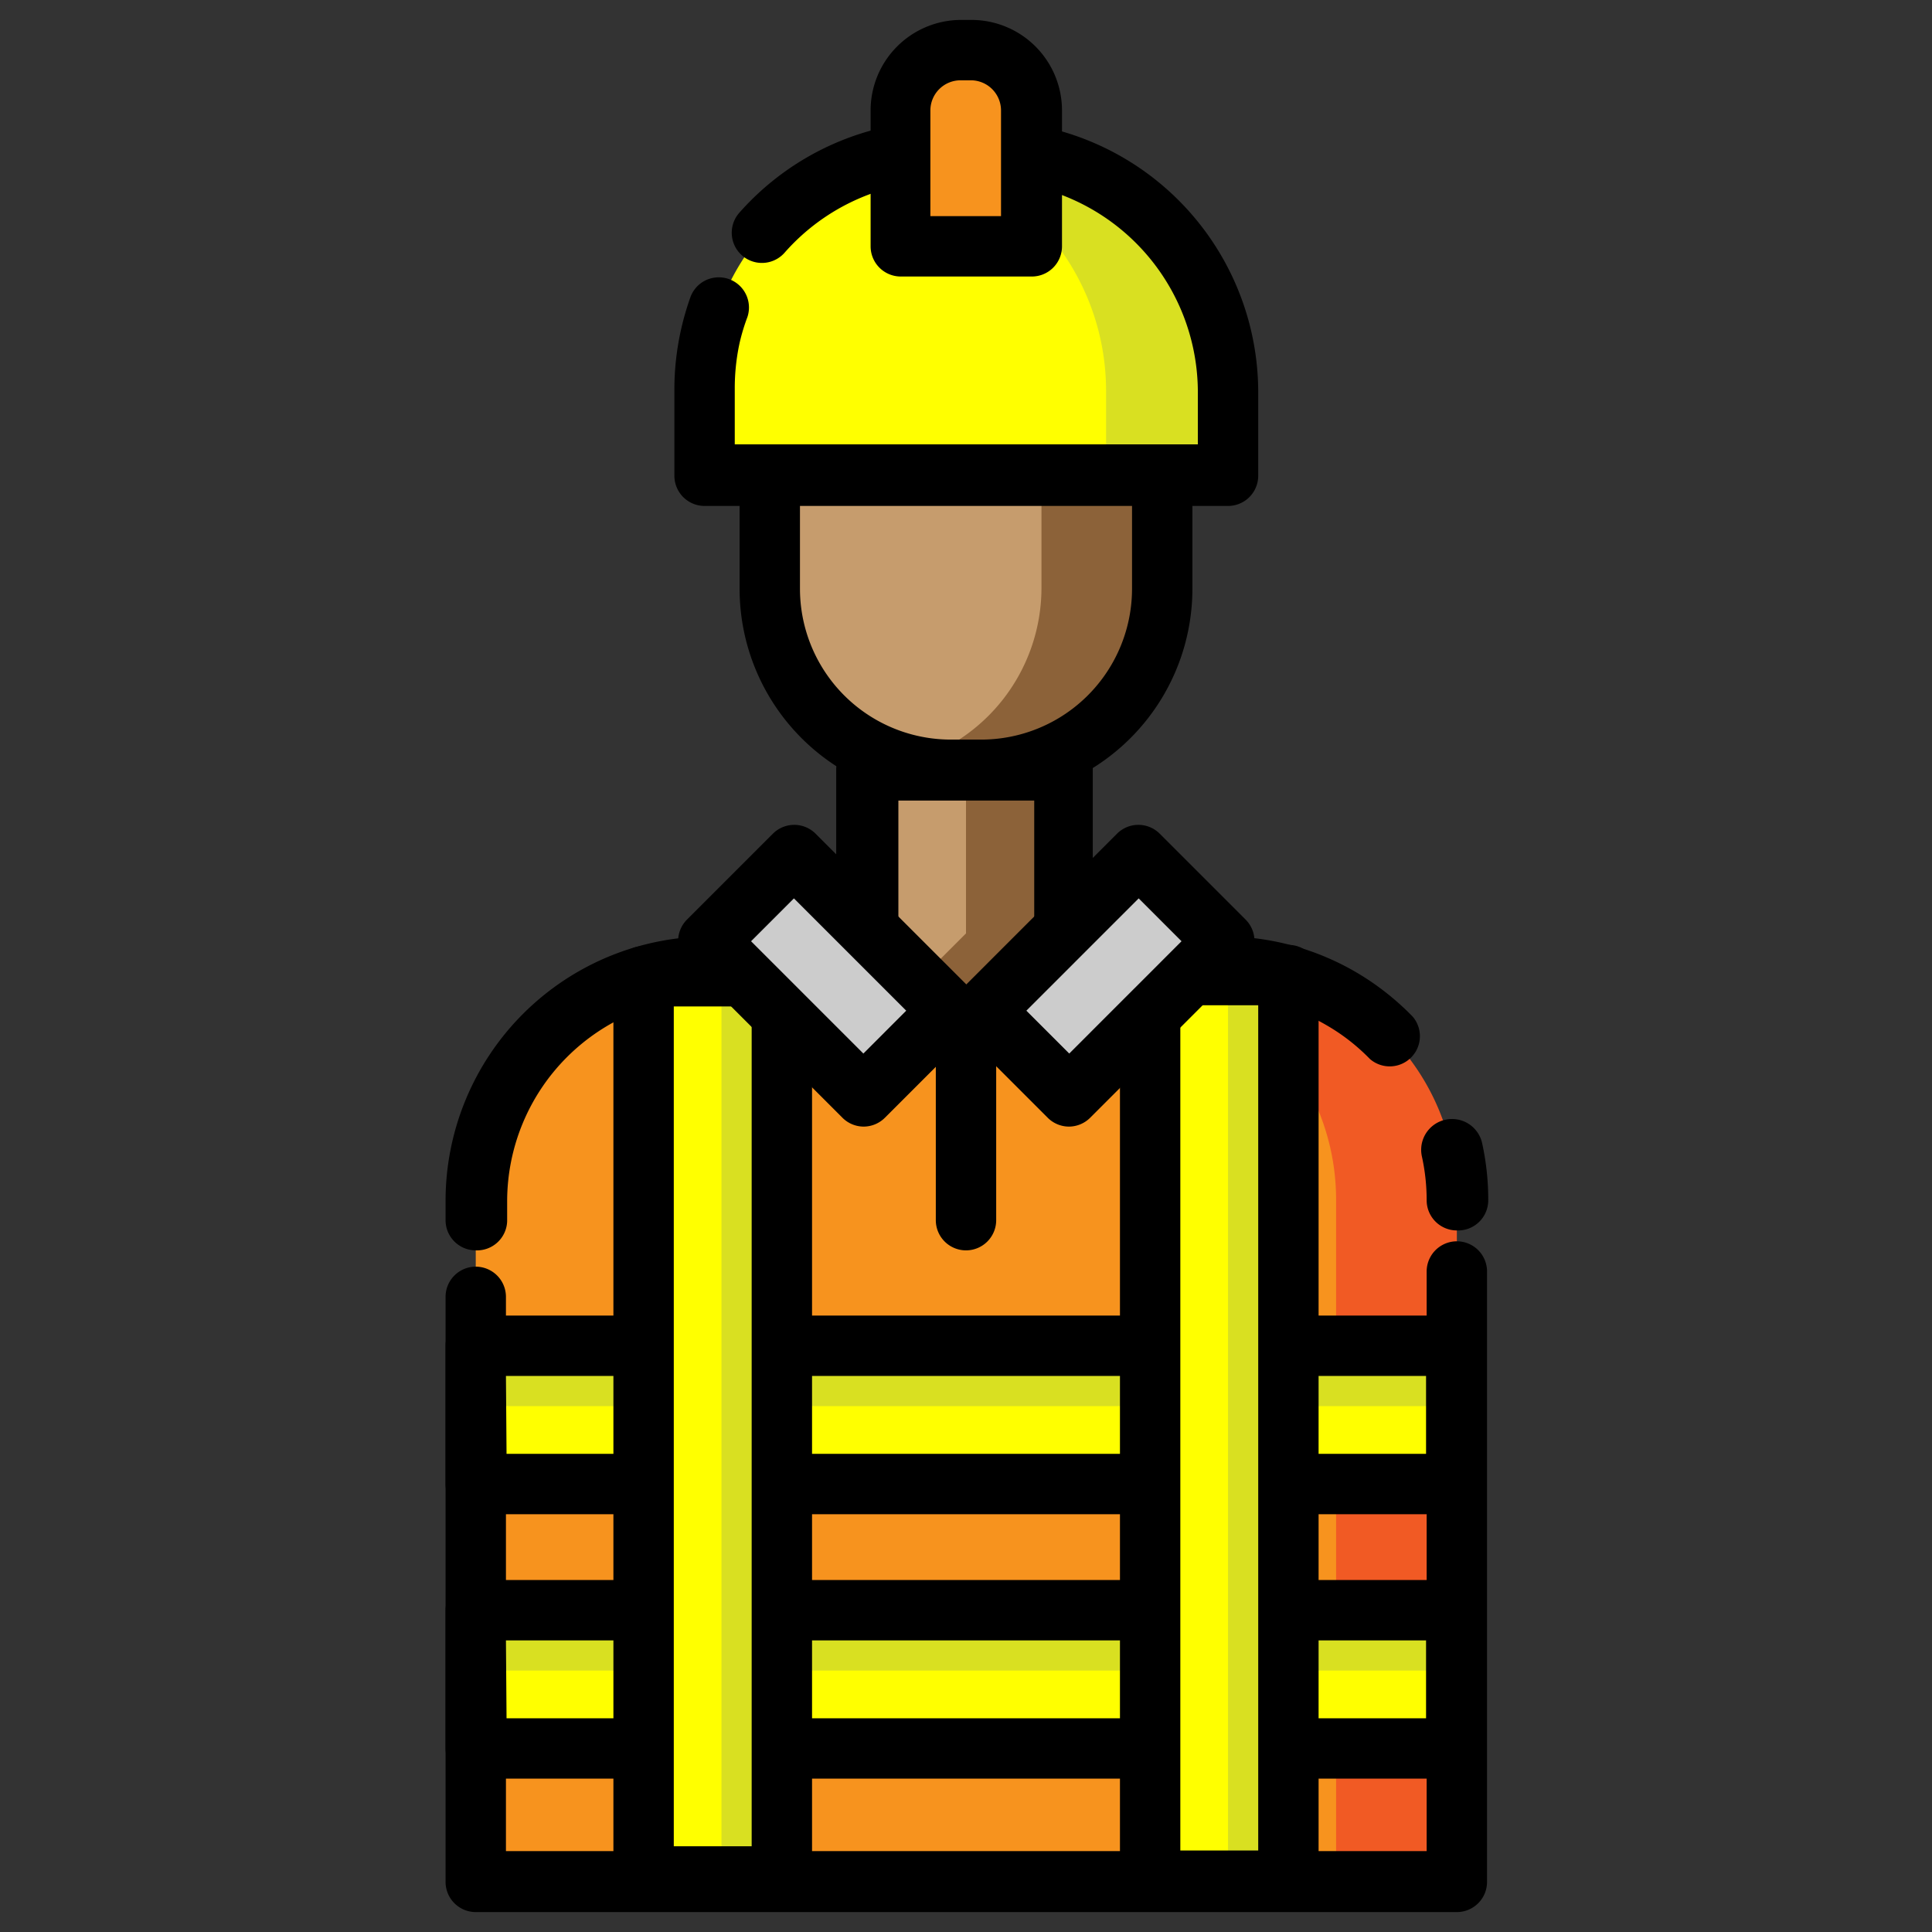 <svg height="512" viewBox="0 0 32 32" width="512" xmlns="http://www.w3.org/2000/svg"><rect x="0" y="0" width="32" height="32" fill="#333333" stroke="none"/><g id="Layer_8" data-name="Layer 8"><path d="m11.75 16h8.5a3.87 3.87 0 0 1 3.87 3.87v11.3a0 0 0 0 1 0 0h-16.24a0 0 0 0 1 0 0v-11.29a3.87 3.87 0 0 1 3.87-3.88z" fill="#f7931e"/><path d="m20.25 16h-2a3.87 3.87 0 0 1 3.88 3.88v11.29h2v-11.29a3.87 3.87 0 0 0 -3.88-3.88z" fill="#f15a24"/><path d="m24.13 31.67h-16.25a.5.5 0 0 1 -.5-.5v-9.69a.5.5 0 0 1 1 0v9.18h15.25v-9.6a.5.5 0 1 1 1 0v10.11a.5.5 0 0 1 -.5.5z"/><path d="m24.13 20.38a.5.5 0 0 1 -.5-.5 3.37 3.37 0 0 0 -.08-.73.5.5 0 0 1 1-.21 4.36 4.36 0 0 1 .1.94.5.5 0 0 1 -.52.5z"/><path d="m7.88 20.71a.5.5 0 0 1 -.5-.5v-.33a4.38 4.38 0 0 1 4.38-4.37h8.5a4.34 4.34 0 0 1 2.67.91 4.44 4.44 0 0 1 .47.42.5.5 0 0 1 -.71.7 3.36 3.36 0 0 0 -.36-.32 3.27 3.27 0 0 0 -.36-.24 3.37 3.37 0 0 0 -1.7-.46h-8.5a3.38 3.38 0 0 0 -3.37 3.38v.33a.5.5 0 0 1 -.52.48z"/><path d="m12.75 6.25h6.5a0 0 0 0 1 0 0v3.5a3 3 0 0 1 -3 3h-.5a3 3 0 0 1 -3-3v-3.5a0 0 0 0 1 0 0z" fill="#c69c6d"/><path d="m17.25 6.25v3.5a3 3 0 0 1 -2.25 2.89 3 3 0 0 0 .75.11h.5a3 3 0 0 0 3-3v-3.5z" fill="#8c6239"/><path d="m16.25 13.25h-.5a3.5 3.5 0 0 1 -3.5-3.5v-3.5a.5.5 0 0 1 .5-.5h6.5a.5.5 0 0 1 .5.5v3.5a3.5 3.5 0 0 1 -3.5 3.5zm-3-6.5v3a2.5 2.5 0 0 0 2.5 2.5h.5a2.5 2.5 0 0 0 2.5-2.5v-3z"/><path d="m7.88 22.29h16.23v2.29h-16.23z" fill="#ff0"/><path d="m7.88 22.29h16.23v1h-16.23z" fill="#d9e021"/><path d="m24.12 25.08h-16.24a.5.5 0 0 1 -.5-.5v-2.29a.5.5 0 0 1 .5-.5h16.24a.5.5 0 0 1 .5.5v2.29a.5.5 0 0 1 -.5.5zm-15.73-1h15.23v-1.29h-15.24z"/><path d="m15.67 2.46h.67a4 4 0 0 1 4 4v1.42a0 0 0 0 1 0 0h-8.67a0 0 0 0 1 0 0v-1.42a4 4 0 0 1 4-4z" fill="#ff0"/><path d="m16.33 2.46h-.67a4 4 0 0 0 -.67.07 4 4 0 0 1 3.33 3.93v1.42h2v-1.42a4 4 0 0 0 -3.99-4z" fill="#d9e021"/><path d="m20.33 8.38h-8.66a.5.5 0 0 1 -.5-.5v-1.42a4.52 4.52 0 0 1 .11-1 4.58 4.58 0 0 1 .16-.55.5.5 0 0 1 .94.34 3.34 3.34 0 0 0 -.13.43 3.53 3.53 0 0 0 -.08.76v.92h7.67v-.9a3.5 3.5 0 0 0 -3.51-3.46h-.67a3.49 3.49 0 0 0 -2.66 1.18.5.5 0 0 1 -.76-.65 4.51 4.51 0 0 1 3.43-1.53h.67a4.5 4.5 0 0 1 4.5 4.5v1.38a.5.5 0 0 1 -.51.5z"/><path d="m7.88 26.67h16.23v2.29h-16.23z" fill="#ff0"/><path d="m7.88 26.67h16.23v1h-16.23z" fill="#d9e021"/><path d="m24.12 29.46h-16.24a.5.5 0 0 1 -.5-.5v-2.29a.5.5 0 0 1 .5-.5h16.24a.5.5 0 0 1 .5.5v2.33a.5.5 0 0 1 -.5.46zm-15.73-1h15.23v-1.29h-15.24z"/><path d="m12.71 22.51h14.98v2.29h-14.98z" fill="#ff0" transform="matrix(0 1 -1 0 43.86 3.46)"/><path d="m20.34 16.17h1v14.98h-1z" fill="#d9e021"/><path d="m21.34 31.65h-2.29a.5.5 0 0 1 -.5-.5v-15a.5.5 0 0 1 .5-.5h2.29a.5.5 0 0 1 .5.5v15a.5.5 0 0 1 -.5.5zm-1.79-1h1.29v-14h-1.29z"/><path d="m4.34 22.48h14.92v2.29h-14.92z" fill="#ff0" transform="matrix(0 1 -1 0 35.43 11.82)"/><path d="m11.95 16.17h1v14.92h-1z" fill="#d9e021"/><path d="m12.95 31.58h-2.29a.5.5 0 0 1 -.5-.5v-14.91a.5.5 0 0 1 .5-.5h2.29a.5.5 0 0 1 .5.5v14.91a.5.5 0 0 1 -.5.5zm-1.79-1h1.29v-13.91h-1.29z"/><path d="m16 17.08-1.62-1.62v-2.71h3.25v2.71z" fill="#c69c6d"/><path d="m16 12.75v2.71l-.81.81.81.81 1.63-1.62v-2.71z" fill="#8c6239"/><path d="m16 17.58a.5.5 0 0 1 -.35-.15l-1.65-1.62a.5.5 0 0 1 -.15-.35v-2.71a.5.5 0 0 1 .5-.5h3.25a.5.5 0 0 1 .5.5v2.71a.5.5 0 0 1 -.15.35l-1.62 1.62a.5.5 0 0 1 -.33.15zm-1.12-2.33 1.12 1.13 1.13-1.12v-2h-2.25z"/><path d="m12.72 14.35h2.01v3.63h-2.01z" fill="#ccc" transform="matrix(.707 -.707 .707 .707 -7.41 14.44)"/><path d="m14.3 18.66a.5.5 0 0 1 -.35-.15l-2.57-2.57a.5.5 0 0 1 0-.71l1.42-1.42a.5.5 0 0 1 .71 0l2.57 2.57a.5.5 0 0 1 0 .71l-1.42 1.42a.5.5 0 0 1 -.36.15zm-1.86-3.07 1.86 1.86.71-.71-1.86-1.86z"/><path d="m17.27 14.35h2.01v3.63h-2.01z" fill="#ccc" transform="matrix(-.707 -.707 .707 -.707 19.77 40.52)"/><path d="m17.7 18.66a.5.5 0 0 1 -.35-.15l-1.42-1.42a.5.5 0 0 1 0-.71l2.57-2.57a.5.5 0 0 1 .71 0l1.42 1.42a.5.5 0 0 1 0 .71l-2.57 2.57a.5.5 0 0 1 -.36.15zm-.7-1.92.71.71 1.86-1.86-.71-.71z"/><path d="m15.92.83h.17a1 1 0 0 1 1 1v2.25a0 0 0 0 1 0 0h-2.17a0 0 0 0 1 0 0v-2.25a1 1 0 0 1 1-1z" fill="#f7931e"/><path d="m17.08 4.58h-2.16a.5.5 0 0 1 -.5-.5v-2.25a1.5 1.5 0 0 1 1.5-1.5h.17a1.5 1.5 0 0 1 1.5 1.5v2.25a.5.5 0 0 1 -.51.5zm-1.67-1h1.17v-1.75a.5.5 0 0 0 -.5-.5h-.17a.5.5 0 0 0 -.5.5z"/><path d="m16 20.71a.5.5 0 0 1 -.5-.5v-3.13a.5.5 0 1 1 1 0v3.13a.5.5 0 0 1 -.5.5z"/></g></svg>